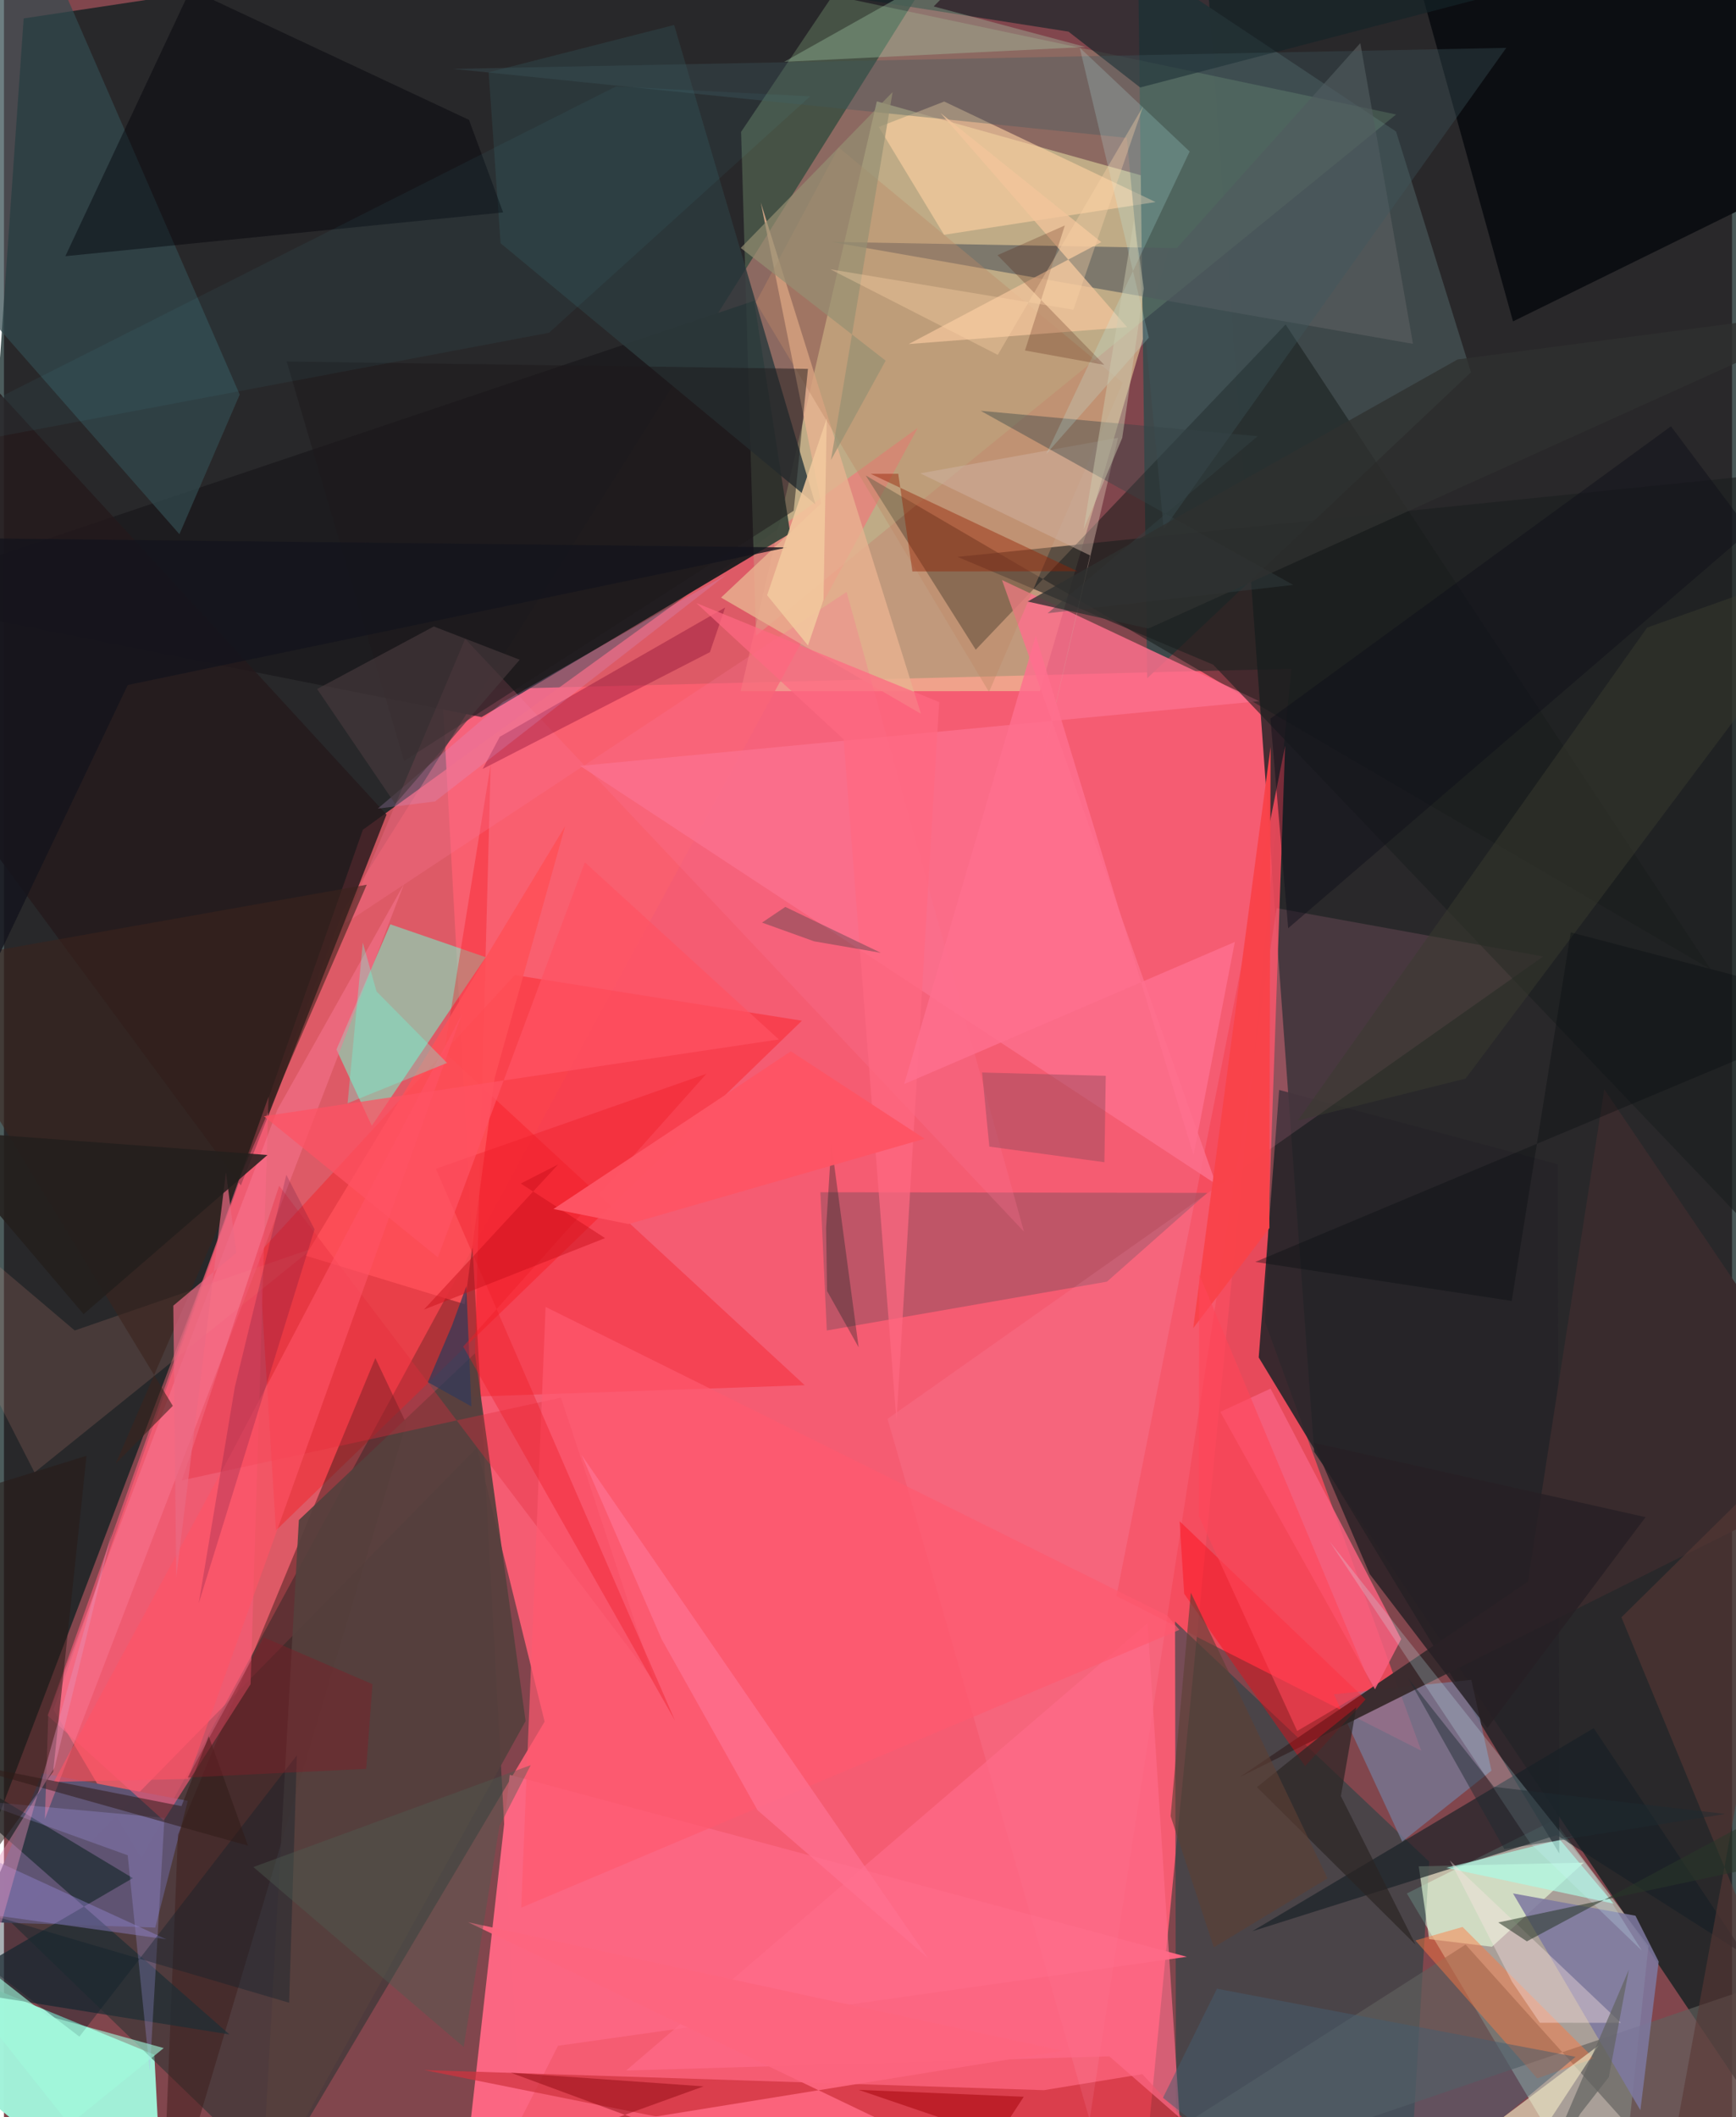 <svg xmlns="http://www.w3.org/2000/svg" width="228" height="278" viewBox="0 0 836 1024"><path fill="#81464d" d="M0 0h836v1024H0z"/><path fill="#f65c72" fill-opacity=".992" d="M253.137 1086l-41.164-752.104 410.867-10.462L548.316 1086z"/><path fill="#0c1e1e" fill-opacity=".745" d="M891.68 1086L898 1.05 579.21-51.443l54.637 753.638z"/><path fill="#061d1c" fill-opacity=".718" d="M479.496-62l-315.31 502.158L-62 1034.547 9.536 8.909z"/><path fill="#ecd29c" fill-opacity=".596" d="M422.273 49.028l-65.884 285.277 144.822-.027 71.14-243.246z"/><path fill="#f9606e" fill-opacity=".761" d="M442.1 206.92L66.48 898.875 23.967 826.89l149.657-425.575z"/><path fill="#c0d2c5" fill-opacity=".631" d="M780.006 1086L678.678 915.798l71.057-35.481 45.841 60.88z"/><path fill="#a1f1d9" fill-opacity=".984" d="M-62 938.452l134.743 55.333L77.55 1086-62 970.414z"/><path fill="#1d1c1f" fill-opacity=".957" d="M-62 288.653l424.91-143.168 17.482 112.503-149.335 88.852z"/><path fill="#f44b5d" fill-opacity=".882" d="M538.182 771.953l147.458 74.785-75.546-207.27 9.697-278.833z"/><path fill="#273130" fill-opacity=".549" d="M228.844 700.142l32.708 132.555-130.836 220.11L3.614 929.984z"/><path fill="#3f494b" fill-opacity=".992" d="M553.047 328.08L548.64-19.45l124.819 83.078 36.242 116.44z"/><path fill="#274345" fill-opacity=".616" d="M678.45 1086l11.015-185.597-122.92-116.152.535 276.826z"/><path fill="#151a19" fill-opacity=".514" d="M470.117 314.246l149.91-157.317L825.54 468.746 416.9 229.963z"/><path fill="#fe1316" fill-opacity=".376" d="M386.037 493.679l-138.891-22.073L123.315 606.14l8.266 134.047z"/><path fill="#b8f2ae" fill-opacity=".208" d="M356.6 63.784l7.226 243.655L673.488 55.371 400.924-2.18z"/><path fill="#71fcd0" fill-opacity=".525" d="M177.953 544.502l55.115-81.528-46.153-15.916-26.066 60.564z"/><path fill="#fc6682" fill-opacity=".992" d="M572.233 946.435L268.052 989.47 218.989 1086l25.684-227.579z"/><path fill="#fc708c" fill-opacity=".843" d="M482.827 280.55l103.53 292.173-307.611-202.29 328.532-31.307z"/><path fill="#0c0e12" fill-opacity=".969" d="M669.607-62L898-38.216 873.735 84.802l-143.693 70.65z"/><path fill="#262429" fill-opacity=".894" d="M752.42 896.463l-.664-333.352-134.86-35.953-9.88 129.385z"/><path fill="#a55161" fill-opacity=".678" d="M582.123 576.966l-48.526 42.926-135.53 23.615-3.093-66.85z"/><path fill="#767a97" fill-opacity=".765" d="M643.386 819.464l33.03 71.252 43.192-34.31-9.743-43.923z"/><path fill="#24191b" fill-opacity=".812" d="M185.073 393.992l-70.464 179.363L-62 334.225l47.511-157.58z"/><path fill="#334a4f" fill-opacity=".714" d="M84.891 258.374l29.154-67.522L4.103-62-62 91.025z"/><path fill="#5f5473" fill-opacity=".992" d="M88.923 870.986l-15.74 61.313-85.372-2.768 30.752-71.86z"/><path fill="#f8131b" fill-opacity=".341" d="M227.318 675.507l8.156-305.821-22.5 139.113 174.413 161.18z"/><path fill="#3d1b19" fill-opacity=".482" d="M84.172 887.431L76.185 1086l118.431-397.625-14.951-31.507z"/><path fill="#2d3b3d" fill-opacity=".839" d="M234.475 34.961l89.733-22.872 68.328 231.796-152.277-126.24z"/><path fill="#d0323e" fill-opacity=".718" d="M203.328 1001.221l299.785 9.717 47.627-7.754L626.856 1086z"/><path fill="#e7ffda" fill-opacity=".627" d="M764.29 900.882l-44.44 40.696-30.38-3.678-5.042-35.23z"/><path fill="#fa5b79" fill-opacity=".624" d="M21.116 829.733l56.165 50.814 42.043-65.977 8.682-284.158z"/><path fill="#202d34" fill-opacity=".737" d="M109.07 983.987l-138.45-22.17 91.72-53.444L-62 833.63z"/><path fill="#ff9cbc" fill-opacity=".145" d="M615.697 439.235l-90.482 585.976-97.762-338.953 317.24-223.646z"/><path fill="#182126" fill-opacity=".663" d="M769.072 835.833l-165.217 98.256 147.333-46.52 91.03 57.955z"/><path fill="#142428" fill-opacity=".659" d="M380.585-5.754L898-48.671 549.67 42.31 514.999 15.3z"/><path fill="#1c1e1e" fill-opacity=".604" d="M871.069 227.525l-409.792 41.812 123.708 52.143 305.043 319.893z"/><path fill="#60605d" fill-opacity=".659" d="M479.473 1086l227.62-145.479L837.889 1086 898 943.537z"/><path fill="#e8b290" fill-opacity=".804" d="M366.14 97.966l29.169 145.548-48.395 45.506 96.702 56.196z"/><path fill="#000008" fill-opacity=".427" d="M90.268-5.17L29.706 123.9l211.781-21.15-16.515-44.772z"/><path fill="#5a5e5f" fill-opacity=".655" d="M681.652 166.312l-281.479-49.33 167.203 3.048 88.793-99.178z"/><path fill="#392b2d" fill-opacity=".98" d="M898 709.772l-123.824-182.95-36.983 238.2-139.408 94.535z"/><path fill="#fdd0a1" fill-opacity=".62" d="M557.102 97.726l-102.303 15.837-31.573-52.145 31.65-12.313z"/><path fill="#ff6c8a" fill-opacity=".671" d="M553.226 785.094L301.002 1001.44l233.74-6.87 34.005 29.658z"/><path fill="#ff020c" fill-opacity=".376" d="M570.967 770.862l58.513 83.373 29.228-32.297-89.975-86.199z"/><path fill="#f7617f" fill-opacity=".851" d="M675.946 792.758l-12.672 24.292-74.835-134.17 24.31-11.257z"/><path fill="#56403d" fill-opacity=".922" d="M142.668 735.194l85.19-80.633 24.498 177.863-127.842 230.51z"/><path fill="#fe7840" fill-opacity=".459" d="M705.631 932.005l63.568 63.567-27.435 9.655-58.951-66.691z"/><path fill="#be8866" fill-opacity=".396" d="M476.542 334.68l64.618-149.54L403.807 71.299l-40.056 74.954z"/><path fill="#f97491" fill-opacity=".29" d="M165.145 446.58l57.966-137.582 270.337 286.689-85.801-309.382z"/><path fill="#acfae5" fill-opacity=".686" d="M697.782 903.396l80.952 17.337-26.152-31.12 7.22-1.537z"/><path fill="#3f585d" fill-opacity=".345" d="M561.048 255.925l165.735-232.78-509.56 10.165 325.991 33.376z"/><path fill="#f3c59c" fill-opacity=".753" d="M543.347 158.242l-105.642 8.162 93.139-49.29-77.675-62.36z"/><path fill="#ee9a8a" fill-opacity=".165" d="M34.226 643.507L-62 561.847l76.789 150.345 134.6-108.434z"/><path fill="#acd6b1" fill-opacity=".329" d="M377.441 29.898l102.796-57.73-30.463 30.95 73.496 19.608z"/><path fill="#7d79a0" fill-opacity=".863" d="M800.515 948.762l-11.248-22.202-59.233-10.785 61.624 104.866z"/><path fill="#f97895" fill-opacity=".486" d="M132.32 536.61L21.444 829.318l-1.649 50.462 173.748-452.241z"/><path fill="#1d1a1b" fill-opacity=".49" d="M388.948 178.409l-252.19-3.569 56.82 193.246 188.474-121.06z"/><path fill="#fe5058" fill-opacity=".867" d="M271.518 399.536L145.9 607.314l76.994 23.465 14.493-109.383z"/><path fill="#583835" fill-opacity=".592" d="M870.35 695.541L798.782 1086 898 1062.223 782.485 782.228z"/><path fill="#ede4c1" fill-opacity=".671" d="M771.506 989.273L642.926 1086h-90.57 155.755z"/><path fill="#e4293c" fill-opacity=".341" d="M86.07 716.005l47.072-142.474 181.55 239.894-45.21-137.43z"/><path fill="#d1b3a5" fill-opacity=".475" d="M499.27 381.69l39.691-169.944-95.686 17.193 82.153 39.69z"/><path fill="#aea8fe" fill-opacity=".247" d="M59.866 897.337l-73.116-26.392 90.886 8.284-7.09 122.694z"/><path fill="#962103" fill-opacity=".431" d="M519.298 276.29l-79.82.1-6.848-47.236-13.354.013z"/><path fill="#465e70" fill-opacity=".498" d="M586.817 961.872l173.49 32.942L650.99 1086l-90.31-71.35z"/><path fill="#354547" fill-opacity=".404" d="M606.543 210.97L504.9 296.605l118.784-13.715-151.175-84.197z"/><path fill="#3c241c" fill-opacity=".58" d="M-47.336 467.403l222.843-39.506-121.433 279.97 27.613-27.902z"/><path fill="#830831" fill-opacity=".365" d="M348.91 293.834L239.851 356.37l-8.26 15.541 109.938-56.488z"/><path fill="#fee7e8" fill-opacity=".369" d="M743.032 978.339l39.216.038-82.715-78.473 30.117 58.731z"/><path fill="#272024" fill-opacity=".831" d="M660.702 761.297l56.9 74.505 76.556-102.01-160.564-35.974z"/><path fill="#ff5a70" fill-opacity=".675" d="M568.608 788.32l-5.797-6.928-300.782-149.28-11.798 290.574z"/><path fill="#2a2423" fill-opacity=".694" d="M606.157 864.377l48.048-38.59-7.428 42.923 36.138 71.878z"/><path fill="#291a16" fill-opacity=".533" d="M39.937 704.111l-46.163 14.377L-62 974.228l85.783-117.295z"/><path fill="#c1ffff" fill-opacity=".188" d="M520.425 23.042l33.428 140.27-49.601 56.253 69.361-146.293z"/><path fill="#ff5366" fill-opacity=".604" d="M89.046 860.43l-64.923 1.39 86.163-159.484L221.44 490.715z"/><path fill="#343a59" fill-opacity=".745" d="M226.13 680.227l-21.052-11.718 11.675-27.431 6.917-18.984z"/><path fill="#f9434a" fill-opacity=".973" d="M612.128 581.699l.072 12.246-36.881 48.456 37.44-281.092z"/><path fill="#9587d4" fill-opacity=".427" d="M-51.404 919.8l129.958 18.17L-62 873.371l10.313-209.178z"/><path fill="#934b5b" fill-opacity=".459" d="M473.186 518.726l3.516 35.85 55.664 7.548.655-41.771z"/><path fill="#350237" fill-opacity=".176" d="M111.696 670.834l-17.46 104.58 56.029-180.824-13.66-26.357z"/><path fill="#d4a2e2" fill-opacity=".22" d="M180.85 391.084l27.72-3.46L349.383 278.02l-108.077 61.603z"/><path fill="#0a1f2a" fill-opacity=".349" d="M137.958 968.646l3.745-119.692L36.506 985.045-62 909.847z"/><path fill="#5fedff" fill-opacity=".047" d="M-62 222.383l325.688-61.444L390.013 46.61l-93.917-4.8z"/><path fill="#fc657e" fill-opacity=".941" d="M466.248 1045.57l-176.918-17.666 222.752-36.008-287.57-62.186z"/><path fill="#ee1d28" fill-opacity=".388" d="M222.16 651.287l117.676-131.943-130.916 45.943L324.622 832.2z"/><path fill="#101019" fill-opacity=".482" d="M806.441 206.187l38.003 50.739-223.167 192.028-8.591-101.377z"/><path fill="#6effdf" fill-opacity=".333" d="M214.37 514.107l-34.127-34.585-6.639-23.58-7.364 77.665z"/><path fill="#3a3b30" fill-opacity=".475" d="M625.955 541.976l168.96-238.438L898 266.925l-190.919 254.77z"/><path fill="#13131c" fill-opacity=".788" d="M-33.953 528.302l-12.2-268.33 425.117 4.81-319.08 66.533z"/><path fill="#ff7090" fill-opacity=".749" d="M279.41 703.673l38.785 89.206 46.38 82.674 82.485 71.567z"/><path fill="#00201b" fill-opacity=".306" d="M398.186 624.392l-.458-30.475 2.549-40.763 13.198 98.513z"/><path fill="#f2c99e" fill-opacity=".859" d="M396.48 290.068l-7.505 22.125-19.775-24.29 28.838-85.515z"/><path fill="#cef7ff" fill-opacity=".22" d="M792.357 943.418l-54.05-51.98-97.017-145.883L769.452 906.97z"/><path fill="#ff6982" fill-opacity=".718" d="M431.78 687.386L406.191 357.57l-71.224-65.894 117.467 47.885z"/><path fill="#473a3d" fill-opacity=".651" d="M207.938 303.005l41.571 16.093-60.196 69.794-37.823-55.648z"/><path fill="#eb6984" fill-opacity=".686" d="M81.934 631.492l1.413 131.535L107.4 566.902l5.008 39.027z"/><path fill="#fe5363" fill-opacity=".718" d="M374.857 502.743l-249.105 37.133 84.156 68.253 71.113-191.07z"/><path fill="#810007" fill-opacity=".412" d="M471.47 1086l-226.274-83.5 93.244 6.6-212.301 76.9z"/><path fill="#a0fadb" fill-opacity=".624" d="M21.151 975.015l56.146 15.569-45.598 37.008L-62 909.744z"/><path fill="#2f1b18" fill-opacity=".533" d="M-34.942 849.74l153.007 42.946-18.976-52.874-13.21 33.75z"/><path fill="#4f5c51" fill-opacity=".416" d="M120.646 903.02l134.187-49.286-15.133 29.514-17.307 106.815z"/><path fill="#969073" fill-opacity=".69" d="M429.895 44.54l-29.821 177.994 26.468-48.099-70.102-54.502z"/><path fill="#293829" fill-opacity=".549" d="M859.581 900.678l-136.675 29.146 13.848 9.132 119.366-64.043z"/><path fill="#491000" fill-opacity=".227" d="M480.668 123.414l51.648 53.07-38.374-6.97 19.286-60.476z"/><path fill="#62464d" fill-opacity=".463" d="M377.992 438.646l-11.26 7.58 25.207 9.063 32.282 5.563z"/><path fill="#ff6f8f" fill-opacity=".827" d="M595.47 455.585l-19.963 103.07-76.34-251.202-63.673 216.882z"/><path fill="#2f312f" fill-opacity=".769" d="M898 148.356L553.645 304.02l-58.424-13.076 207.998-117.086z"/><path fill="#231f1c" fill-opacity=".859" d="M127.473 558.638l-160.843-11.91L-62 517.182 38.53 635.61z"/><path fill="#b01119" fill-opacity=".671" d="M448.95 1082.12l44.404-68-79.894-3.336L634.05 1086z"/><path fill="#e490b7" fill-opacity=".42" d="M-5.261 944.188L52.61 739.56 24.498 854.898l-52.656 84.439z"/><path fill="#ff4558" fill-opacity=".592" d="M578.065 733.33l47.553 103.9 36.013-21.14-83.458-199.926z"/><path fill="#ffd5aa" fill-opacity=".337" d="M517.366 149.81l33.752-98.41-70.338 120.237-81.023-41.394z"/><path fill="#626361" fill-opacity=".698" d="M776.38 1004.624l9.712-51.98-56.5 132.086 32.933-62.322z"/><path fill="#7c1f27" fill-opacity=".463" d="M125.666 791.911l52.607 22.667-3.034 40.928-86.382 4.209z"/><path fill="#c8101a" fill-opacity=".467" d="M203.151 633.417l87.644-34.587-40.773-26.402 18.104-9.246z"/><path fill="#5d3f34" fill-opacity=".62" d="M564.396 878.414l9.786-108.072 66.14 138.178-55.033 33.352z"/><path fill="#fe5465" fill-opacity=".973" d="M445.372 550.761L302.2 592.026l-36.345-7.275 114.828-76.274z"/><path fill="#1e2a31" fill-opacity=".455" d="M679.452 811.921l46.379 82.399 106.912-16.962-111.925-13.126z"/><path fill="#cccdb0" fill-opacity=".455" d="M546.697 106.264l4.736 33.275-10.44 72.266-18.705 44.21z"/><path fill="#0a0f11" fill-opacity=".376" d="M605.352 610.35L898 487.633 757.976 450.96l-28.561 178.249z"/></svg>